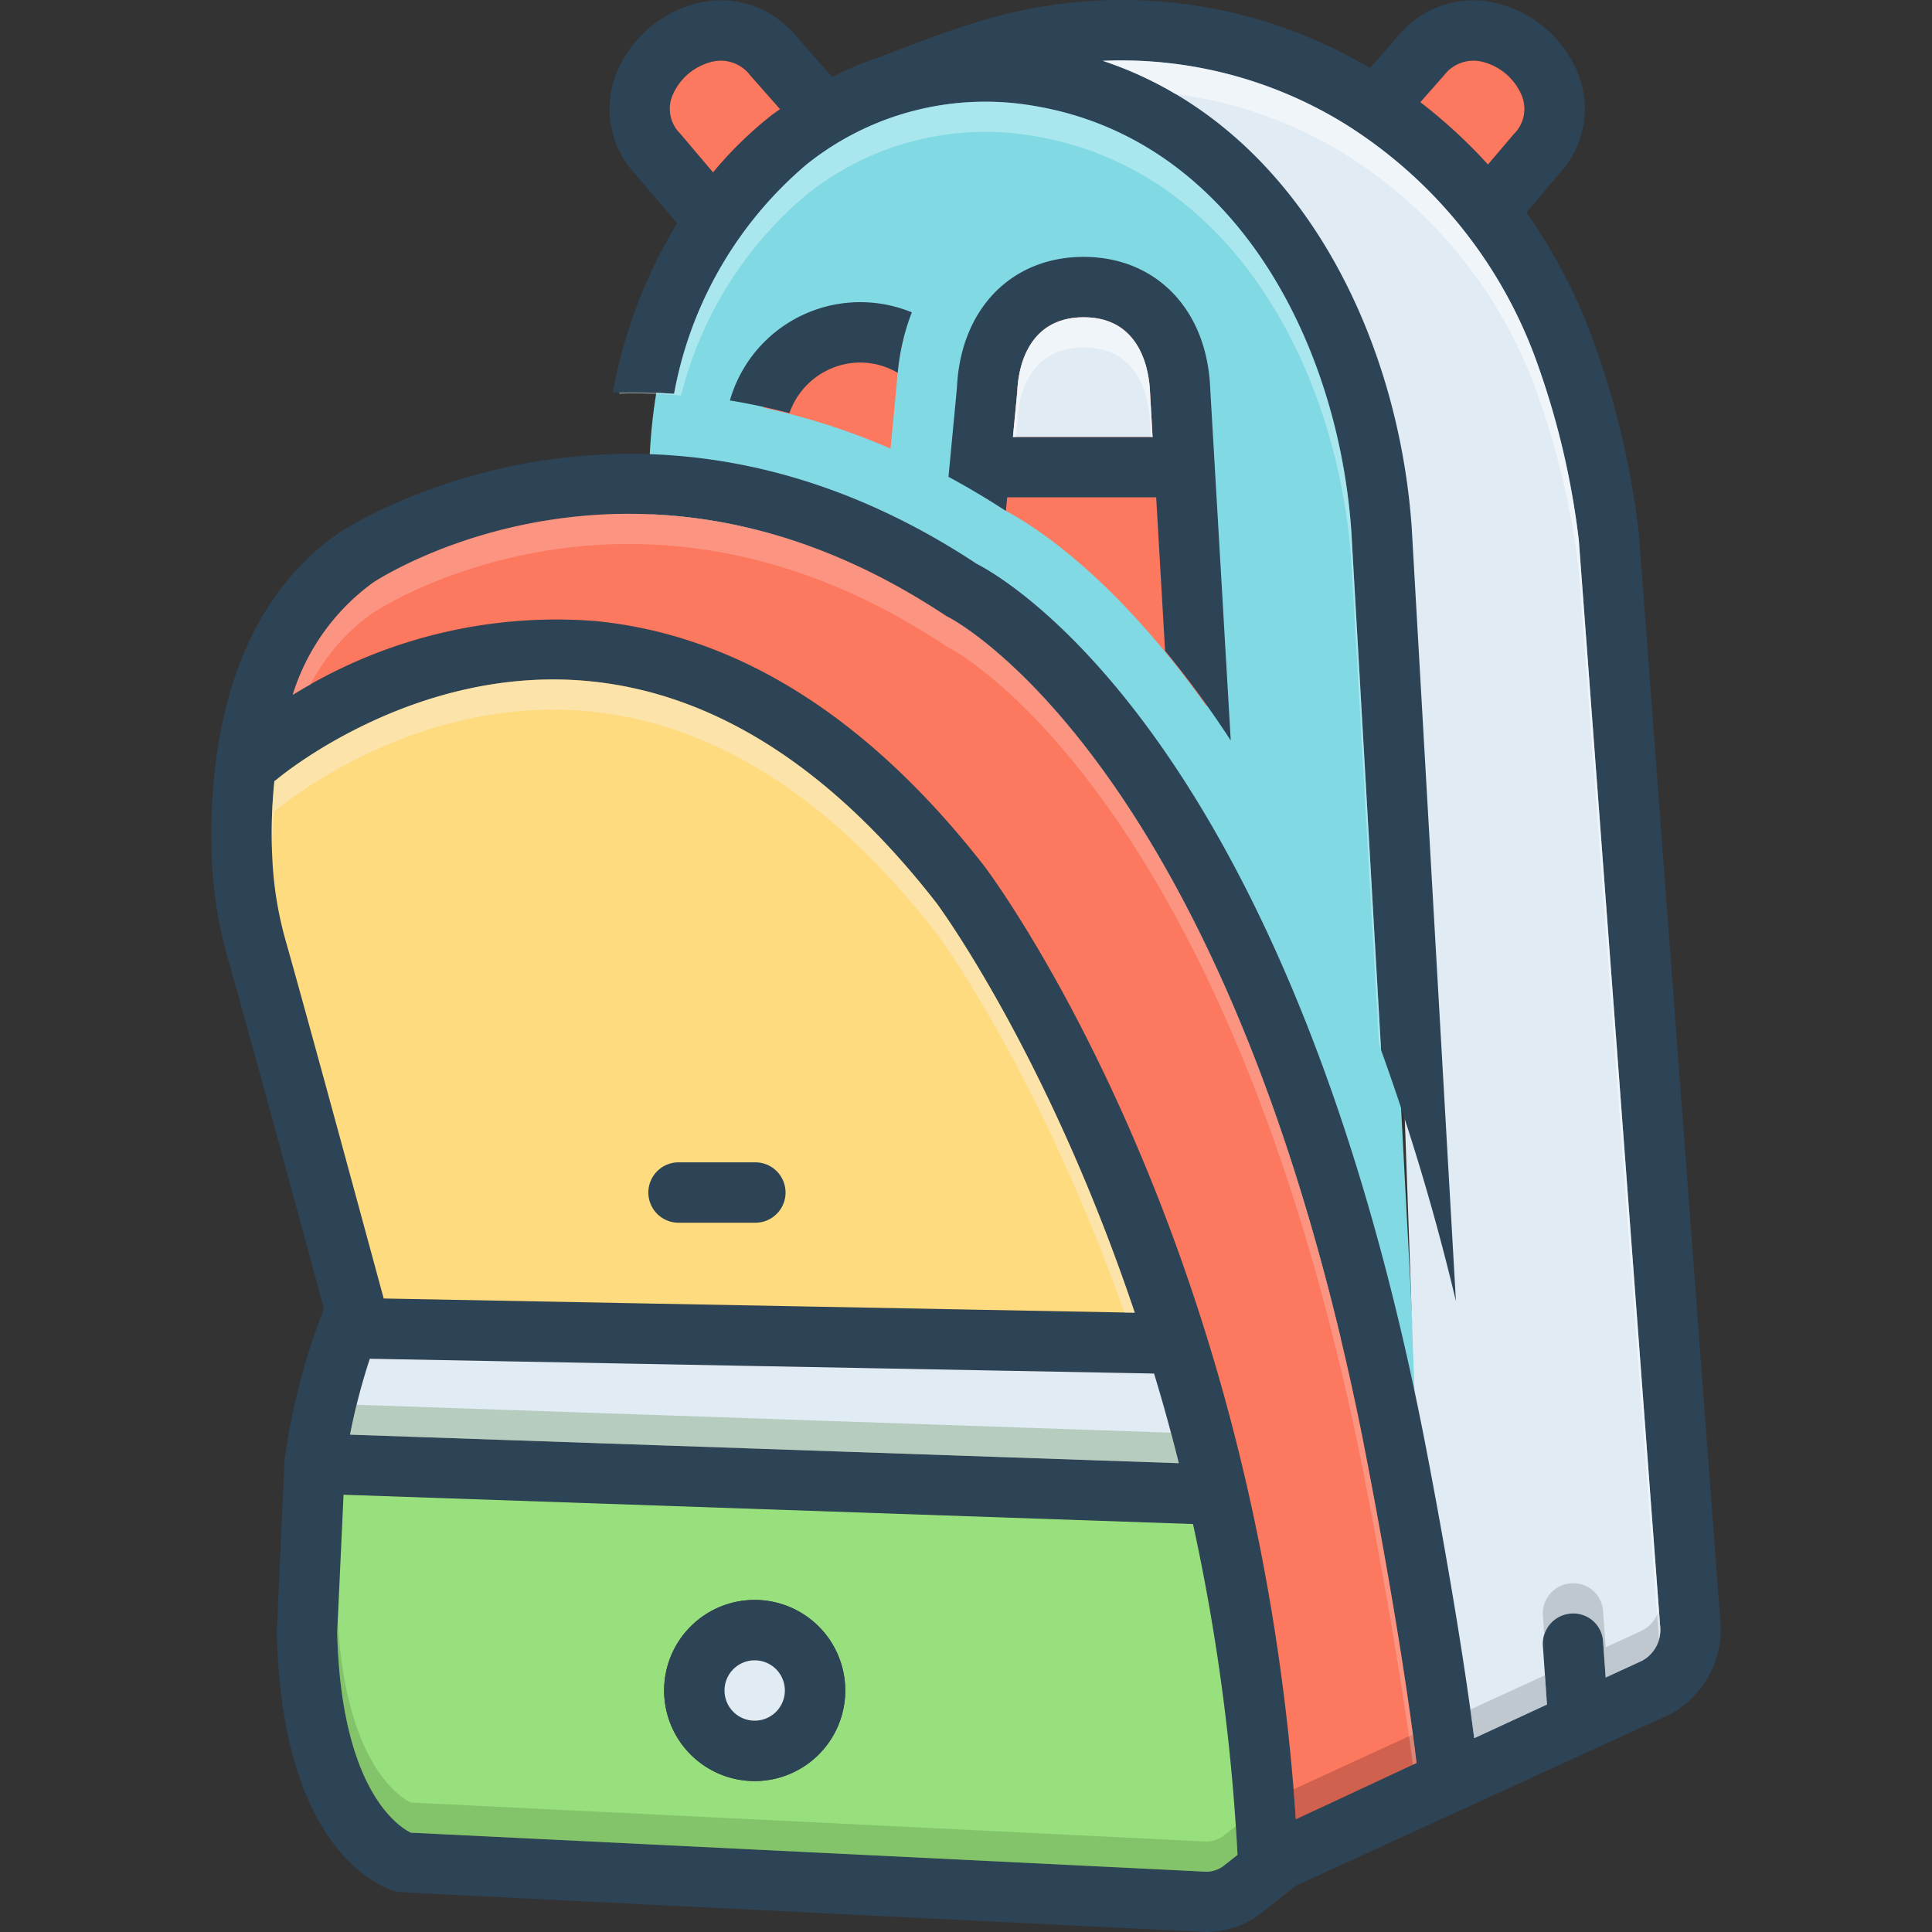 <svg id="Layer_1" viewBox="0 0 128 128" xmlns="http://www.w3.org/2000/svg" data-name="Layer 1"><rect x="0" y="0" width="128" height="128" fill="#333333" stroke="none"/><path d="m62.59 40.75a1.885 1.885 0 0 0 .24.14c.18.085 16.622 8.552 25.991 47.796 3.099 2.595 5.029 4.116 5.029 4.116l-3.413-64.591s-8.001-29.751-32.057-22.481c0 0-15.38 5.749-15.38 26.369a14.202 14.202 0 0 0 .145 1.977 37.824 37.824 0 0 1 19.445 6.675z" fill="#81d9e3"/><path d="m52.42 9.04a17.366 17.366 0 0 1 5.96-3.31 35.438 35.438 0 0 0 -5.96 3.31z" fill="#e1ebf4"/><path d="m112.07 110-15.97 8-2-15s-1.55-43.44-2.06-57.98c-.5-14.55-4.22-37.55-24.93-40.02a20.06 20.06 0 0 0 -8.73.73 52.249 52.249 0 0 1 8.73-2.96c31.95-8.03 38.62 28.65 38.62 28.65z" fill="#e1ebf4"/><path d="m113.98 107.45-5.39-71.99a55.886 55.886 0 0 0 -2.93-12.6 36.071 36.071 0 0 0 -4.53-8.78l2.17-2.56a6.339 6.339 0 0 0 1.35-6.38 7.856 7.856 0 0 0 -5.8-5 6.436 6.436 0 0 0 -6.19 2.21l-1.89 2.16a32.182 32.182 0 0 0 -25.22-3.29c-2.36.66-4.77 1.59-7.31 2.58a21.078 21.078 0 0 0 -3.11 1.3l-2.4-2.72a6.41 6.41 0 0 0 -6.21-2.24 7.842 7.842 0 0 0 -5.79 5 6.328 6.328 0 0 0 1.32 6.35l2.81 3.3a33.053 33.053 0 0 0 -4.26 11.21c1.31-.03 2.66-.01 4.06.09a26.016 26.016 0 0 1 8.76-15.18 18.941 18.941 0 0 1 15.06-3.9c13.34 2.21 20.19 15.77 21.05 28.2l1.97 34.36a153.363 153.363 0 0 1 4.96 16.64l-2.93-51.25c-.89-12.79-7.56-26.64-20.47-30.93a28.24 28.24 0 0 1 15.92 4.1 30.902 30.902 0 0 1 12.91 16.06 53.493 53.493 0 0 1 2.71 11.59l5.39 71.97a2.319 2.319 0 0 1 -1.2 2.28l-2.41 1.11-.17-2.38a1.971 1.971 0 0 0 -2.13-1.86 2.002 2.002 0 0 0 -1.86 2.13l.27 3.9-4.82 2.23c-1.17-9.11-3.42-20.42-3.45-20.55-9.12-45.68-27.53-56.24-29.52-57.26-22.75-15.02-42.06-2.17-42.27-2.03-7.89 5.49-8.64 15.96-8.39 21.71a28.101 28.101 0 0 0 1.06 6.48c1.59 5.58 5.48 19.94 6.36 23.2a43.239 43.239 0 0 0 -2.59 9.93c-.01.05-.01.11-.02.16l-.51 11.25v.14c.34 14.75 7.18 16.95 7.96 17.15.13.04 53.52 2.66 53.62 2.66a5.935 5.935 0 0 0 3.71-1.31l2.21-1.75 24.62-11.28.04-.01a6.368 6.368 0 0 0 3.48-6.2zm-63.07-99.65a25.612 25.612 0 0 0 -3.67 3.62l-2.16-2.55a2.319 2.319 0 0 1 -.57-2.44 3.819 3.819 0 0 1 2.76-2.36 2.441 2.441 0 0 1 2.44.93l1.97 2.23c-.26.19-.52.36-.77.57zm49.37 1.1-1.7 2a34.227 34.227 0 0 0 -4.48-4.13l1.58-1.79a2.444 2.444 0 0 1 2.43-.91 3.822 3.822 0 0 1 2.75 2.36 2.346 2.346 0 0 1 -.58 2.47zm-81.33 53.51a23.991 23.991 0 0 1 -.91-5.56 33.64 33.64 0 0 1 .14-5.1c.04-.03.09-.06.13-.09.09-.08 9.1-7.7 20.82-6.52 8.27.83 16 5.79 22.93 14.71.11.15 7.36 9.97 13.12 27.12l-49.76-.94c-.63-2.32-4.81-17.75-6.47-23.62zm57.51 28.59q.87 2.85 1.64 5.94l-54.91-1.89a41.652 41.652 0 0 1 1.31-5.03zm4.68 32.56a1.873 1.873 0 0 1 -1.32.44l-52.6-2.58c-.8-.39-4.62-2.8-4.88-13.26l.42-9.13 56.28 1.94a136.25 136.25 0 0 1 2.95 21.92zm4.71-3.03c-2.61-38.73-19.85-62.09-20.61-63.11-7.67-9.86-16.34-15.34-25.76-16.27a33.053 33.053 0 0 0 -20.09 4.89 14.5 14.5 0 0 1 5.31-7.43c.17-.12 17.32-11.51 37.89 2.14a1.885 1.885 0 0 0 .24.14c.19.09 18.48 9.48 27.47 54.51.02.12 2.45 12.29 3.55 21.4z" fill="#2d4356"/><g fill="#fc785e"><path d="m100.28 8.9-1.7 2a34.227 34.227 0 0 0 -4.48-4.13l1.58-1.79a2.444 2.444 0 0 1 2.43-.91 3.822 3.822 0 0 1 2.75 2.36 2.346 2.346 0 0 1 -.58 2.47z"/><path d="m51.68 7.23c-.26.19-.52.36-.77.57a25.612 25.612 0 0 0 -3.67 3.62l-2.16-2.55a2.319 2.319 0 0 1 -.57-2.44 3.819 3.819 0 0 1 2.76-2.36 2.441 2.441 0 0 1 2.44.93z"/><path d="m93.85 116.8-8 3.73c-2.61-38.73-19.85-62.09-20.61-63.11-7.67-9.86-16.34-15.34-25.76-16.27a33.053 33.053 0 0 0 -20.09 4.89 14.5 14.5 0 0 1 5.31-7.43c.17-.12 17.32-11.51 37.89 2.14a1.885 1.885 0 0 0 .24.14c.19.09 18.48 9.48 27.47 54.51.02.12 2.45 12.29 3.55 21.4z"/></g><path d="m75.18 86.97-49.76-.94c-.63-2.32-4.81-17.75-6.47-23.62a23.991 23.991 0 0 1 -.91-5.56 33.64 33.64 0 0 1 .14-5.1c.04-.03.09-.06.13-.09.09-.08 9.1-7.7 20.82-6.52 8.27.83 16 5.79 22.93 14.71.11.15 7.36 9.97 13.12 27.12z" fill="#ffdb80"/><path d="m78.1 96.94-54.91-1.89a41.652 41.652 0 0 1 1.31-5.03l51.96.98q.87 2.85 1.64 5.94z" fill="#e1ebf4"/><path d="m79.04 100.97-56.28-1.94-.42 9.13c.26 10.46 4.08 12.87 4.88 13.26l52.6 2.58a1.873 1.873 0 0 0 1.32-.44l.85-.67a136.25 136.25 0 0 0 -2.95-21.92zm-29.04 17.03a6 6 0 1 1 6-6 6.005 6.005 0 0 1 -6 6z" fill="#98e07e"/><path d="m45 81.008h5a2 2 0 1 0 0-3.999h-5a2 2 0 1 0 0 3.999z" fill="#2d4356"/><path d="m50 106a6 6 0 1 0 6 6 6.005 6.005 0 0 0 -6-6zm0 8a2 2 0 1 1 2-2 1.999 1.999 0 0 1 -2 2z" fill="#2d4356"/><path d="m52 112a2 2 0 1 1 -2-2 1.999 1.999 0 0 1 2 2z" fill="#e1ebf4"/><path d="m66.734 33.899c1.904 1.019 7.19 4.405 13.219 12.907l-3.123-24.954s-6.432-5.149-10.077.887l-1.642 10.14c.543.329 1.084.668 1.623 1.02z" fill="#fc785e"/><path d="m59.412 25.408a15.433 15.433 0 0 1 .449-2.98c-1.306-.531-3.671-.388-8.002.502 0 0-2.08 1.785-1.245 4.089a44.621 44.621 0 0 1 8.386 2.701z" fill="#fc785e"/><path d="m80.18 25.75c-.2-5.22-3.57-8.73-8.39-8.73-4.8 0-8.16 3.48-8.39 8.67l-.56 5.9c1.25.68 2.52 1.42 3.8 2.26l.09-.9h9.87l.59 10.17a65.827 65.827 0 0 1 4.35 5.94zm-13.07 3.2.28-2.93c0-.04.01-.07.01-.11.04-1.15.49-4.89 4.4-4.89 3.89 0 4.34 3.74 4.39 4.93l.17 3z" fill="#2d4356"/><path d="m76.36 28.95h-9.25l.28-2.93c0-.04.01-.07.01-.11.04-1.15.49-4.89 4.4-4.89 3.89 0 4.34 3.74 4.39 4.93z" fill="#e1ebf4"/><path d="m57 24.018a4.941 4.941 0 0 1 2.477.683 14.647 14.647 0 0 1 .935-4.006 8.983 8.983 0 0 0 -12.055 5.837q1.93.314 3.944.839a4.992 4.992 0 0 1 4.699-3.353z" fill="#2d4356"/><path d="m109.99 107.75a2.319 2.319 0 0 1 -1.2 2.28l-2.41 1.11-.17-2.38a1.99 1.99 0 0 0 -3.9-.42l-.09-1.31a2.002 2.002 0 0 1 1.86-2.13 1.971 1.971 0 0 1 2.13 1.86l.17 2.38 2.41-1.11a2.175 2.175 0 0 0 1.12-1.41z" fill="#9fa5aa" opacity=".5"/><path d="m102.49 112.93-4.82 2.23c-.08-.63-.17-1.26-.26-1.9l4.95-2.27z" fill="#9fa5aa" opacity=".5"/><path d="m78.1 96.94-54.91-1.89c.11-.58.26-1.25.44-1.98l53.95 1.85c.18.66.35 1.34.52 2.02z" fill="#528440" opacity=".3"/><path d="m93.85 116.8-8 3.73c-.05-.67-.09-1.33-.15-1.98l7.91-3.64c.08.64.17 1.27.24 1.89z" fill="#a54b3f" opacity=".5"/><path d="m81.99 122.89-.85.67a1.873 1.873 0 0 1 -1.32.44l-52.6-2.58c-.8-.39-4.62-2.8-4.88-13.26l.04-.88c.5 9.51 4.07 11.76 4.84 12.14l52.6 2.58a1.873 1.873 0 0 0 1.32-.44l.73-.57c.05.63.09 1.26.12 1.9z" fill="#528440" opacity=".3"/><path d="m109.99 107.75a2.798 2.798 0 0 1 -.08.87l-5.31-70.84a53.493 53.493 0 0 0 -2.71-11.59 30.902 30.902 0 0 0 -12.91-16.06 28.522 28.522 0 0 0 -11.1-3.9 24.272 24.272 0 0 0 -4.82-2.2 28.24 28.24 0 0 1 15.92 4.1 30.902 30.902 0 0 1 12.91 16.06 53.493 53.493 0 0 1 2.71 11.59z" fill="#fff" opacity=".5"/><path d="m93.85 116.8-.24.11c-1.18-8.81-3.29-19.4-3.31-19.51-8.99-45.03-27.28-54.42-27.47-54.51a1.885 1.885 0 0 1 -.24-.14c-20.57-13.65-37.72-2.26-37.89-2.14a13.239 13.239 0 0 0 -4.14 4.76c-.41.22-.8.45-1.17.67a14.5 14.5 0 0 1 5.31-7.43c.17-.12 17.32-11.51 37.89 2.14a1.885 1.885 0 0 0 .24.14c.19.09 18.48 9.48 27.47 54.51.02.12 2.45 12.29 3.55 21.4z" fill="#f9dbd7" opacity=".3"/><path d="m75.18 86.97-.69-.01c-5.64-15.91-12.32-24.97-12.43-25.11-6.93-8.92-14.66-13.88-22.93-14.71-11.72-1.18-20.73 6.44-20.82 6.52-.04.03-.09.06-.13.09-.09.86-.14 1.69-.16 2.47a33.542 33.542 0 0 1 .16-4.47c.04-.03.09-.06.13-.09.09-.08 9.1-7.7 20.82-6.52 8.27.83 16 5.79 22.93 14.71.11.15 7.36 9.97 13.12 27.12z" fill="#f9edd2" opacity=".5"/><path d="m95.796 83.561c-.023-.091-.046-.182-.07-.272.023.09.046.182.07.272z" fill="#e8fbfc" opacity=".4"/><path d="m41.76 26.067q1.689 0 3.365.137a25.428 25.428 0 0 1 8.295-13.294 18.941 18.941 0 0 1 15.06-3.9c13.34 2.21 20.19 15.77 21.05 28.2l1.832 31.959c.046.125.091.254.136.38l-1.969-34.339c-.86-12.43-7.71-25.99-21.05-28.2a18.941 18.941 0 0 0 -15.06 3.9 26.016 26.016 0 0 0 -8.76 15.18c-1.24-.09-2.45-.11-3.62-.09-.008.03-.012.061-.02.091.249-.005.487-.024.74-.024z" fill="#e8fbfc" opacity=".4"/><path d="m76.36 28.95h-.11l-.06-1c-.05-1.19-.5-4.93-4.39-4.93-3.91 0-4.36 3.74-4.4 4.89 0 .04-.01.07-.01.11l-.09.93h-.19l.28-2.93c0-.04.01-.07.01-.11.04-1.15.49-4.89 4.4-4.89 3.89 0 4.34 3.74 4.39 4.93z" fill="#fff" opacity=".5"/></svg>